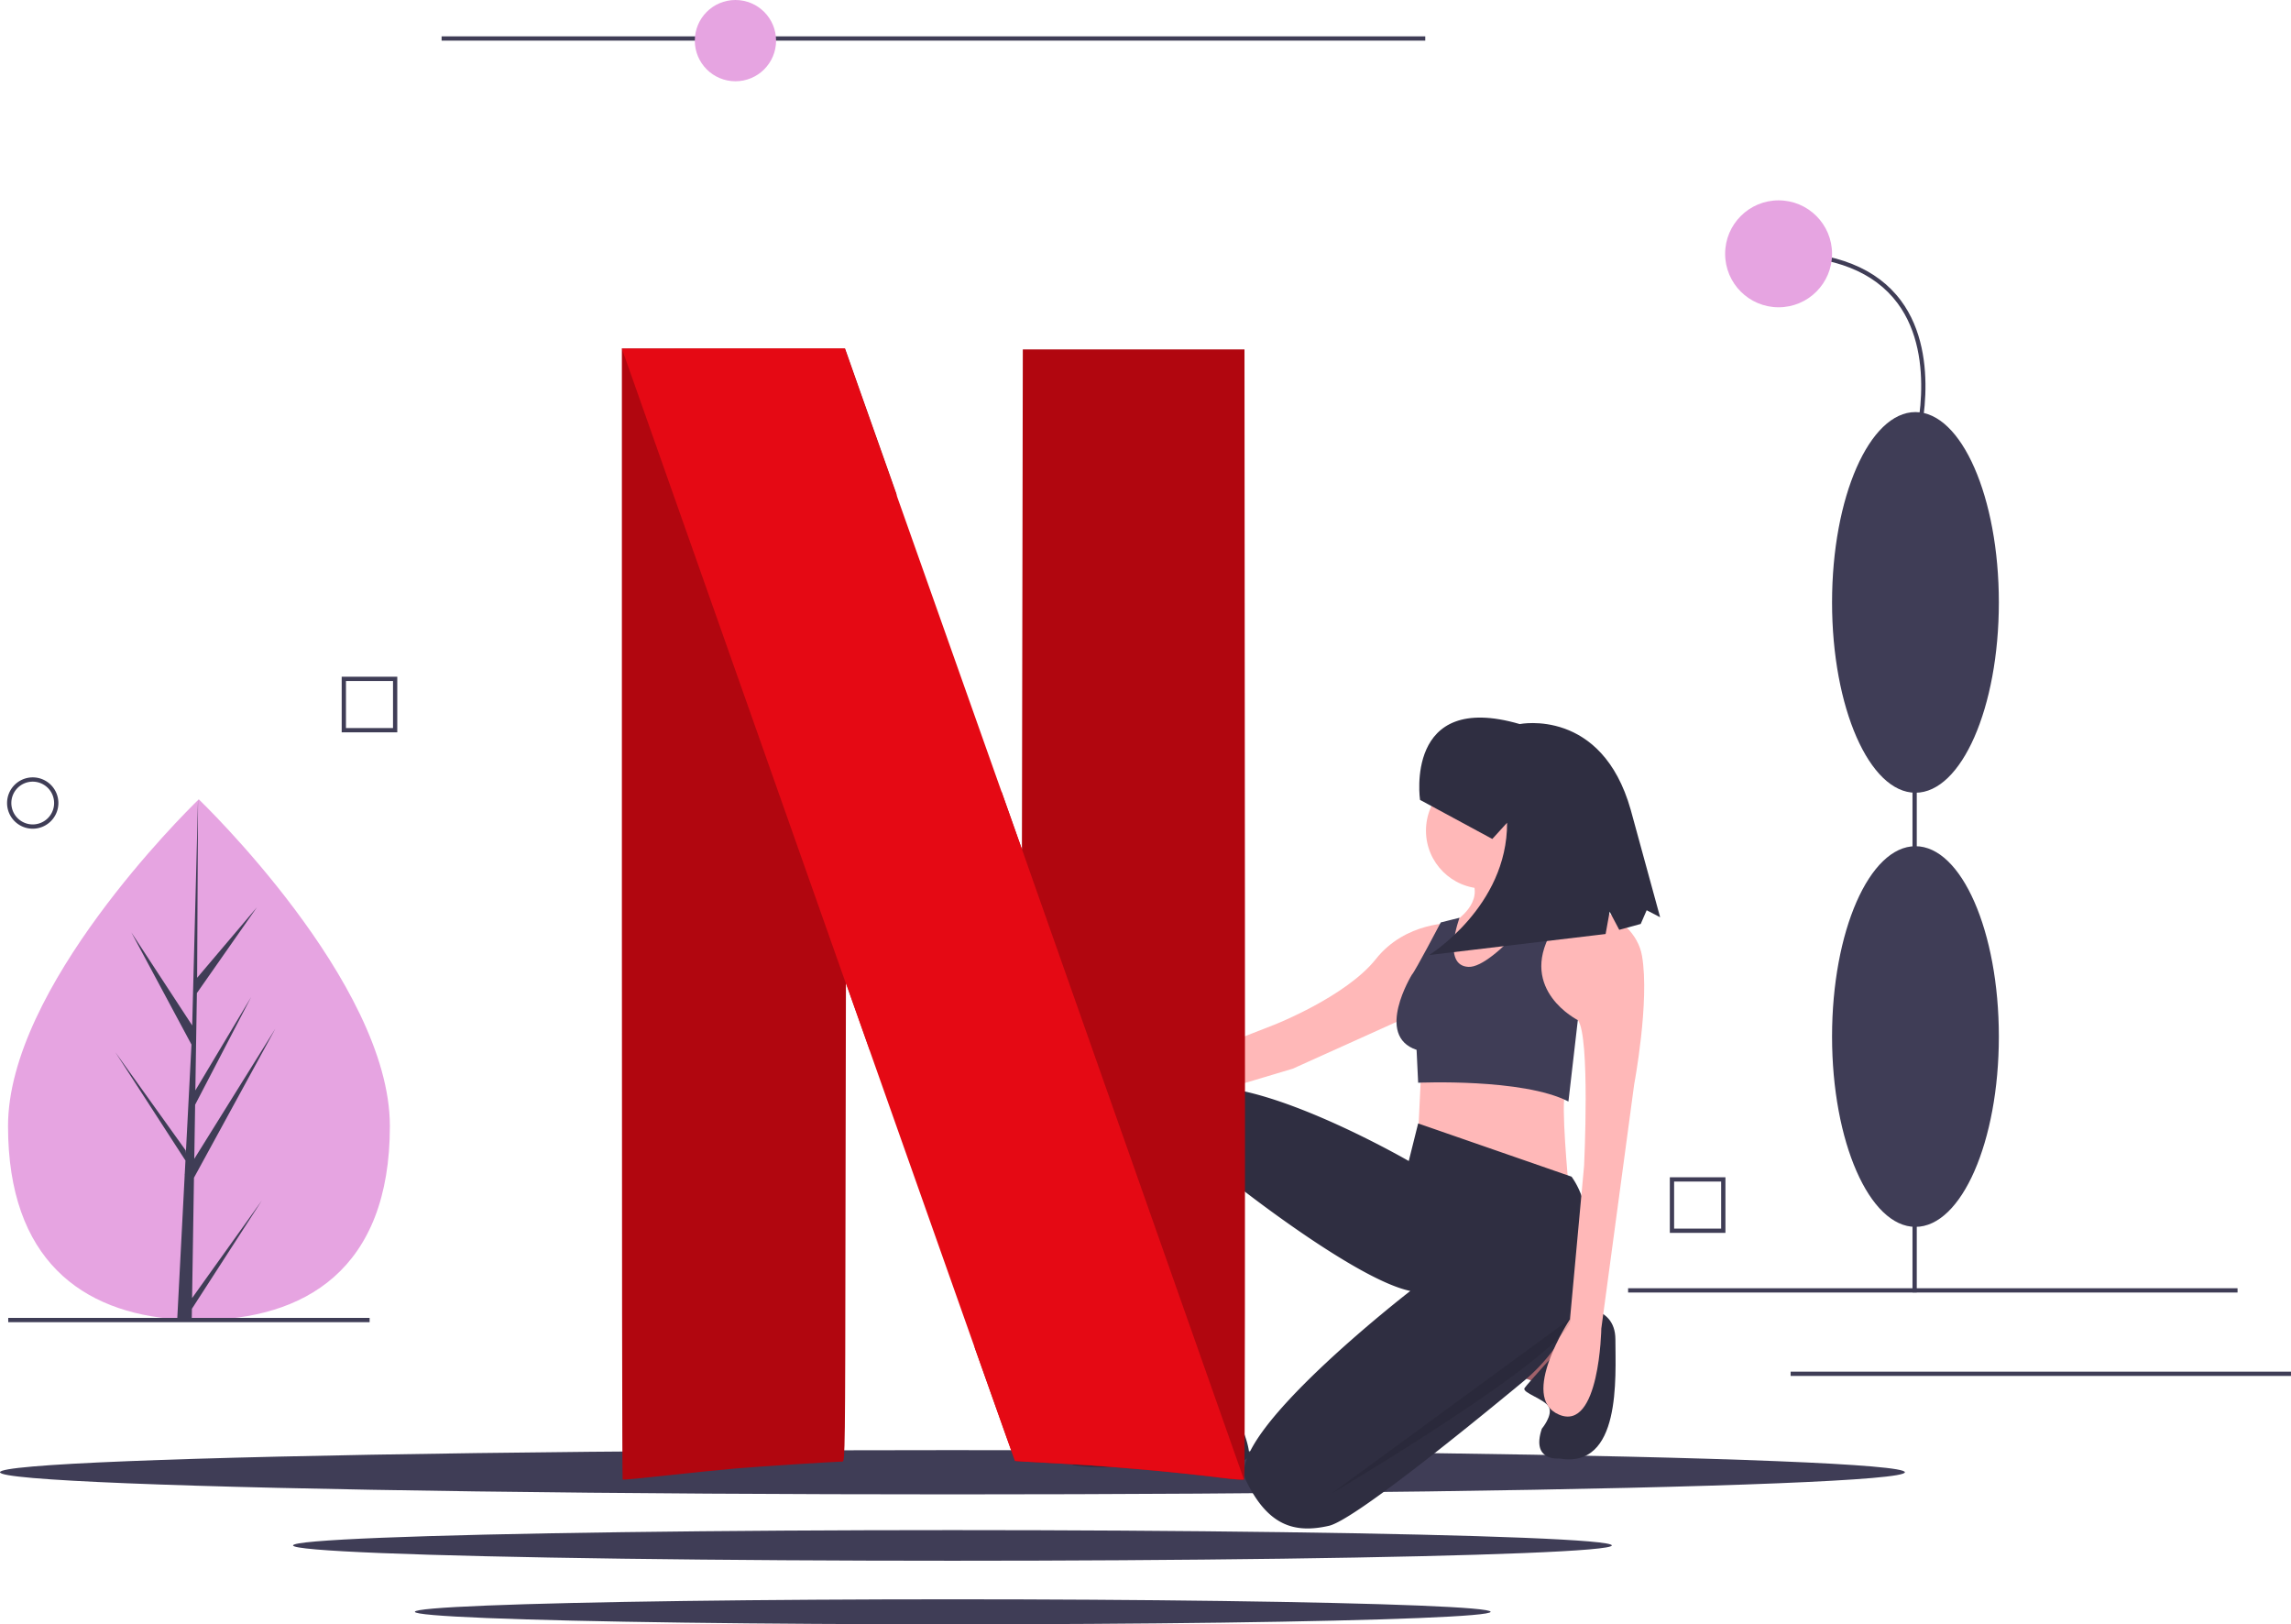 <svg xmlns="http://www.w3.org/2000/svg" data-name="Layer 1" width="1004.253" height="711.943" viewBox="0 0 1004.253 711.943" xmlns:xlink="http://www.w3.org/1999/xlink"><title>netflix</title><rect x="713.674" y="564.648" width="267.145" height="1.875" fill="#3f3d56"/><rect x="784.913" y="601.205" width="219.34" height="1.875" fill="#3f3d56"/><rect x="838.334" y="231.233" width="1.875" height="335.244" fill="#3f3d56"/><ellipse cx="839.633" cy="454.323" rx="36.557" ry="83.424" fill="#3f3d56"/><ellipse cx="839.633" cy="264.04" rx="36.557" ry="83.424" fill="#3f3d56"/><path d="M938.404,289.911l-1.796-.538c.114-.379,11.135-38.147-6.962-62.461-10.221-13.732-27.76-20.695-52.131-20.695V204.343c24.999,0,43.046,7.219,53.64,21.457C949.812,250.876,938.52,289.524,938.404,289.911Z" transform="translate(-97.873 -94.028)" fill="#3f3d56"/><circle cx="779.642" cy="111.252" r="23.434" fill="#e6a4e1"/><path d="M854.21,634.409H829.839V610.038H854.21ZM831.714,632.534h20.622V611.913H831.714Z" transform="translate(-97.873 -94.028)" fill="#3f3d56"/><path d="M268.773,587.551c.031,63.031-37.43,85.054-83.649,85.077q-1.61.001-3.205-.034-3.213-.068-6.359-.29c-41.716-2.933-74.139-26.053-74.167-84.671-.029-60.663,77.465-137.256,83.277-142.919.005,0,.005,0,.01-.005.221-.216.334-.324.334-.324S268.743,524.525,268.773,587.551Z" transform="translate(-97.873 -94.028)" fill="#e6a4e1"/><path d="M182.074,662.988l30.588-42.782-30.663,47.477-.08,4.911q-3.213-.068-6.359-.29l3.267-63.058-.026-.488.056-.093.31-5.959L148.382,555.141l30.876,43.101.078,1.264,2.468-47.643L155.445,502.709l26.679,40.782,2.546-98.778.01-.329 0.0.324-.394,77.896,26.197-30.894-26.307,37.602-.673,42.66,24.466-40.95-24.561,47.222-.374,23.721,35.507-57.002-35.642,65.278Z" transform="translate(-97.873 -94.028)" fill="#3f3d56"/><rect x="3.607" y="577.648" width="158.412" height="1.875" fill="#3f3d56"/><rect x="193.576" y="15.935" width="431.182" height="1.875" fill="#3f3d56"/><circle cx="322.379" cy="17.81" r="17.81" fill="#e6a4e1"/><path d="M112.22,457.256A11.248,11.248,0,1,1,123.468,446.008,11.261,11.261,0,0,1,112.22,457.256Zm0-20.622a9.374,9.374,0,1,0,9.374,9.374A9.384,9.384,0,0,0,112.22,436.635Z" transform="translate(-97.873 -94.028)" fill="#3f3d56"/><path d="M272.023,415.023H247.651V390.651h24.371Zm-22.496-1.875h20.622V392.526H249.526Z" transform="translate(-97.873 -94.028)" fill="#3f3d56"/><ellipse cx="417.5" cy="645.299" rx="417.5" ry="9.697" fill="#3f3d56"/><ellipse cx="417.5" cy="677.375" rx="289.038" ry="6.714" fill="#3f3d56"/><ellipse cx="417.632" cy="706.467" rx="235.781" ry="5.477" fill="#3f3d56"/><path d="M720.887,562.423l-1.372,28.822,65.879,21.96s-3.431-36.371-1.372-39.802Z" transform="translate(-97.873 -94.028)" fill="#ffb8b8"/><polygon points="515.96 596.722 509.784 620.74 538.606 620.74 538.606 596.722 515.96 596.722" fill="#ffb8b8"/><polygon points="665.561 603.107 678.599 607.702 685.461 590.471 673.795 581.281 665.561 603.107" fill="#a0616a"/><path d="M786.538,667.227s19.442-2.554,19.442,13.915,2.745,56.958-24.705,52.154c0,0-12.352,1.372-7.549-13.039,0,0,4.89-5.862,3.131-9.45s-12.052-6.333-10.68-8.392,16.47-18.528,16.47-18.528Z" transform="translate(-97.873 -94.028)" fill="#2f2e41"/><path d="M786.766,609.774,719.514,586.442,715.397,602.911s-100.877-58.33-107.054-18.529c0,0-5.49,32.253,2.745,74.8l.686,34.312s17.156,4.117,25.391.686l.686-37.057s6.862-24.018,3.431-42.547c0,0,51.468,40.488,74.8,45.292,0,0-81.663,63.134-72.055,83.035s21.273,23.332,36.371,19.901c10.404-2.365,56.982-39.926,84.936-63.05a79.261,79.261,0,0,0,28.934-65.192C793.769,625.459,791.668,616.636,786.766,609.774Z" transform="translate(-97.873 -94.028)" fill="#2f2e41"/><path d="M612.461,705.847s-.686-8.235-4.804-4.804-18.528,16.47-18.528,16.47-52.154,5.725-20.587,18.763a78.275,78.275,0,0,0,42.547-5.49s35.075,9.005,34.35.268-8.959-23.329-8.959-23.329-9.607,7.043-20.587-2.564Z" transform="translate(-97.873 -94.028)" fill="#2f2e41"/><circle cx="650.463" cy="364.086" r="25.391" fill="#ffb8b8"/><path d="M768.924,459.487s4.117,20.587,11.666,25.391l-41.861,49.409-15.784-15.097,11.666-20.587s13.039-7.549,8.921-17.842Z" transform="translate(-97.873 -94.028)" fill="#ffb8b8"/><path d="M784.021,486.937s30.195,6.176,33.626,26.077-3.431,56.272-3.431,56.272L799.805,676.339s-.686,45.292-18.529,37.743,4.804-41.861,4.804-41.861L792.256,604.97s2.745-56.958-2.745-63.82l-21.96-6.862S772.355,488.995,784.021,486.937Z" transform="translate(-97.873 -94.028)" fill="#ffb8b8"/><path d="M734.612,498.603s-20.587-.686-33.626,15.784-44.606,28.822-44.606,28.822l-78.918,30.881s-14.411-25.391-23.332-16.47,16.47,31.567,28.136,28.822,82.349-24.018,82.349-24.018l56.272-25.391Z" transform="translate(-97.873 -94.028)" fill="#ffb8b8"/><path d="M779.526,483.243s-26.386,35.261-38.052,34.575-3.809-21.536-3.809-21.536L729.43,498.34s-11.288,21.536-12.661,22.909c0,0-16.47,26.763,2.059,32.94l.686,14.411s45.978-2.059,65.879,8.235l4.117-35.685s-26.077-13.039-11.666-38.429c0,0,5.112-13.301,10.602-14.674Z" transform="translate(-97.873 -94.028)" fill="#3f3d56"/><path d="M786.423,671.878,681.428,748.737S787.109,686.29,786.423,671.878Z" transform="translate(-97.873 -94.028)" opacity="0.1"/><ellipse cx="676.883" cy="362.027" rx="1.982" ry="4.461" fill="#ffb8b8"/><path d="M720.342,444.63s-7.117-48.065,43.705-33.235c0,0,35.953-7.313,48.652,37.591l12.889,47.078-5.9-3.066-2.608,6.002-9.416,2.578-4.203-7.958-1.771,9.797L724.342,512.63s34.315-21.193,34.159-57.992l-6.477,7.113Z" transform="translate(-97.873 -94.028)" fill="#2f2e41"/><path id="bf2f48d4-d76c-43f7-acff-29e29e6968d0-3385" data-name="path4155" d="M546.222,247.18l-.196,109.557-.196,109.557-8.999-25.433V440.797L525.159,684.693c11.477,32.346,17.607,49.627,17.673,49.692s6.586.456,14.477.848c23.868,1.174,53.474,3.717,75.973,6.521,5.217.652,9.651.978,9.978.717s.391-111.775.326-247.874l-.196-247.417h-97.167Z" transform="translate(-97.873 -94.028)" fill="#b1060f"/><path id="bfab83f1-a1e5-4c79-84d8-61287c2d74b0-3386" data-name="path4157" d="M370.474,246.854v247.678c0,136.229.13,247.808.326,248.004s8.608-.652,18.781-1.761,24.194-2.543,31.172-3.13c10.695-.913,42.78-2.935,46.431-3,1.109,0,1.174-5.543,1.304-104.927l.196-104.927,7.76,21.911c1.174,3.391,1.565,4.434,2.739,7.76l11.673-243.83c-2.478-6.978-1.174-3.326-3.978-11.282-9.521-26.933-17.607-49.692-17.933-50.736l-.652-1.826H370.474Z" transform="translate(-97.873 -94.028)" fill="#b1060f"/><path id="ed196cf9-a066-4498-9a77-a0c0f8894188-3387" data-name="path5721" d="M370.474,246.854,468.619,524.987v-.13l7.76,21.911c43.106,122.013,66.256,187.487,66.387,187.617.065.065,6.586.456,14.477.848,23.868,1.174,53.474,3.717,75.973,6.521,5.152.652,9.651.978,9.912.717L545.831,466.23v.065l-8.999-25.433c-8.804-24.846-14.673-41.475-50.083-141.512-9.521-26.933-17.607-49.692-17.934-50.736l-.652-1.826H419.318l-48.844.065Z" transform="translate(-97.873 -94.028)" fill="#e50914"/></svg>